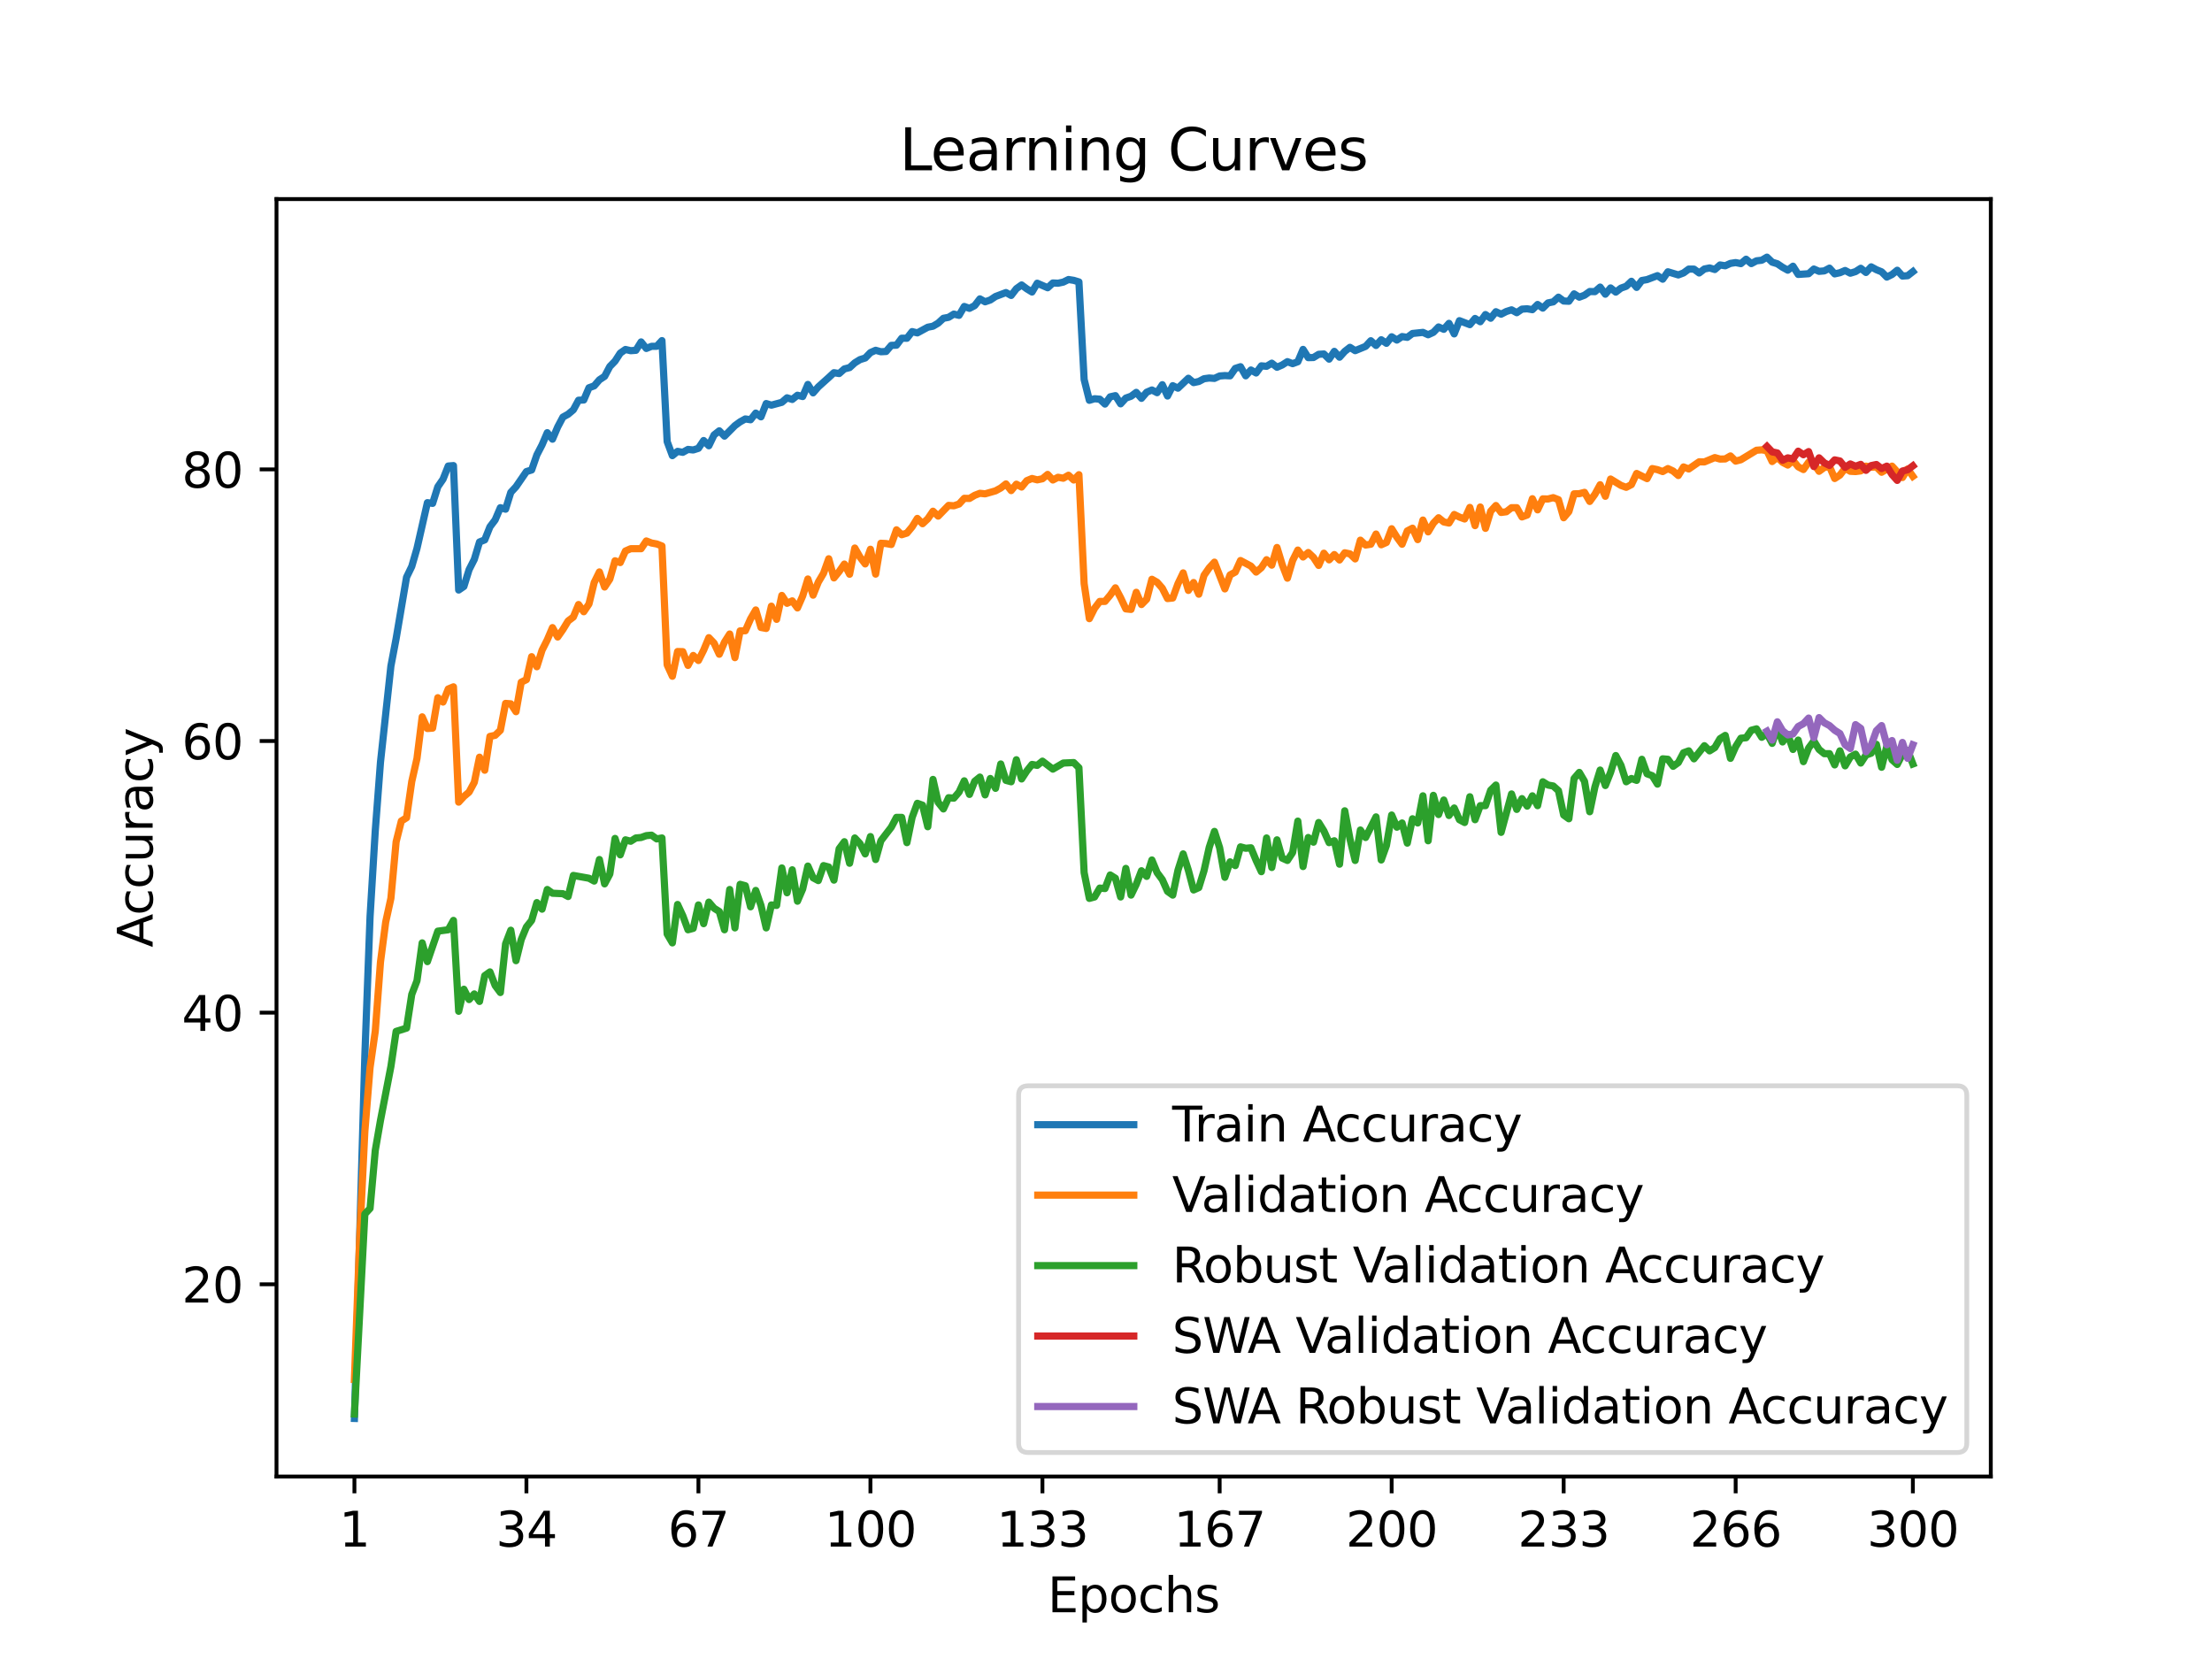 <?xml version="1.0" encoding="utf-8" standalone="no"?>
<!DOCTYPE svg PUBLIC "-//W3C//DTD SVG 1.1//EN"
  "http://www.w3.org/Graphics/SVG/1.1/DTD/svg11.dtd">
<svg xmlns:xlink="http://www.w3.org/1999/xlink" width="460.8pt" height="345.6pt" viewBox="0 0 460.8 345.6" xmlns="http://www.w3.org/2000/svg" version="1.1">
 <defs>
  <style type="text/css">*{stroke-linejoin: round; stroke-linecap: butt}</style>
 </defs>
 <g id="figure_1">
  <g id="patch_1">
   <path d="M 0 345.6 
L 460.8 345.6 
L 460.8 0 
L 0 0 
z
" style="fill: #ffffff"/>
  </g>
  <g id="axes_1">
   <g id="patch_2">
    <path d="M 57.6 307.584 
L 414.72 307.584 
L 414.72 41.472 
L 57.6 41.472 
z
" style="fill: #ffffff"/>
   </g>
   <g id="matplotlib.axis_1">
    <g id="xtick_1">
     <g id="line2d_1">
      <defs>
       <path id="m17e52a4f63" d="M 0 0 
L 0 3.5 
" style="stroke: #000000; stroke-width: 0.8"/>
      </defs>
      <g>
       <use xlink:href="#m17e52a4f63" x="73.833" y="307.584" style="stroke: #000000; stroke-width: 0.8"/>
      </g>
     </g>
     <g id="text_1">
      <!-- 1 -->
      <g transform="translate(70.651 322.182) scale(0.1 -0.1)">
       <defs>
        <path id="DejaVuSans-31" d="M 794 531 
L 1825 531 
L 1825 4091 
L 703 3866 
L 703 4441 
L 1819 4666 
L 2450 4666 
L 2450 531 
L 3481 531 
L 3481 0 
L 794 0 
L 794 531 
z
" transform="scale(0.016)"/>
       </defs>
       <use xlink:href="#DejaVuSans-31"/>
      </g>
     </g>
    </g>
    <g id="xtick_2">
     <g id="line2d_2">
      <g>
       <use xlink:href="#m17e52a4f63" x="109.664" y="307.584" style="stroke: #000000; stroke-width: 0.8"/>
      </g>
     </g>
     <g id="text_2">
      <!-- 34 -->
      <g transform="translate(103.302 322.182) scale(0.1 -0.1)">
       <defs>
        <path id="DejaVuSans-33" d="M 2597 2516 
Q 3050 2419 3304 2112 
Q 3559 1806 3559 1356 
Q 3559 666 3084 287 
Q 2609 -91 1734 -91 
Q 1441 -91 1130 -33 
Q 819 25 488 141 
L 488 750 
Q 750 597 1062 519 
Q 1375 441 1716 441 
Q 2309 441 2620 675 
Q 2931 909 2931 1356 
Q 2931 1769 2642 2001 
Q 2353 2234 1838 2234 
L 1294 2234 
L 1294 2753 
L 1863 2753 
Q 2328 2753 2575 2939 
Q 2822 3125 2822 3475 
Q 2822 3834 2567 4026 
Q 2313 4219 1838 4219 
Q 1578 4219 1281 4162 
Q 984 4106 628 3988 
L 628 4550 
Q 988 4650 1302 4700 
Q 1616 4750 1894 4750 
Q 2613 4750 3031 4423 
Q 3450 4097 3450 3541 
Q 3450 3153 3228 2886 
Q 3006 2619 2597 2516 
z
" transform="scale(0.016)"/>
        <path id="DejaVuSans-34" d="M 2419 4116 
L 825 1625 
L 2419 1625 
L 2419 4116 
z
M 2253 4666 
L 3047 4666 
L 3047 1625 
L 3713 1625 
L 3713 1100 
L 3047 1100 
L 3047 0 
L 2419 0 
L 2419 1100 
L 313 1100 
L 313 1709 
L 2253 4666 
z
" transform="scale(0.016)"/>
       </defs>
       <use xlink:href="#DejaVuSans-33"/>
       <use xlink:href="#DejaVuSans-34" x="63.623"/>
      </g>
     </g>
    </g>
    <g id="xtick_3">
     <g id="line2d_3">
      <g>
       <use xlink:href="#m17e52a4f63" x="145.496" y="307.584" style="stroke: #000000; stroke-width: 0.8"/>
      </g>
     </g>
     <g id="text_3">
      <!-- 67 -->
      <g transform="translate(139.133 322.182) scale(0.1 -0.1)">
       <defs>
        <path id="DejaVuSans-36" d="M 2113 2584 
Q 1688 2584 1439 2293 
Q 1191 2003 1191 1497 
Q 1191 994 1439 701 
Q 1688 409 2113 409 
Q 2538 409 2786 701 
Q 3034 994 3034 1497 
Q 3034 2003 2786 2293 
Q 2538 2584 2113 2584 
z
M 3366 4563 
L 3366 3988 
Q 3128 4100 2886 4159 
Q 2644 4219 2406 4219 
Q 1781 4219 1451 3797 
Q 1122 3375 1075 2522 
Q 1259 2794 1537 2939 
Q 1816 3084 2150 3084 
Q 2853 3084 3261 2657 
Q 3669 2231 3669 1497 
Q 3669 778 3244 343 
Q 2819 -91 2113 -91 
Q 1303 -91 875 529 
Q 447 1150 447 2328 
Q 447 3434 972 4092 
Q 1497 4750 2381 4750 
Q 2619 4750 2861 4703 
Q 3103 4656 3366 4563 
z
" transform="scale(0.016)"/>
        <path id="DejaVuSans-37" d="M 525 4666 
L 3525 4666 
L 3525 4397 
L 1831 0 
L 1172 0 
L 2766 4134 
L 525 4134 
L 525 4666 
z
" transform="scale(0.016)"/>
       </defs>
       <use xlink:href="#DejaVuSans-36"/>
       <use xlink:href="#DejaVuSans-37" x="63.623"/>
      </g>
     </g>
    </g>
    <g id="xtick_4">
     <g id="line2d_4">
      <g>
       <use xlink:href="#m17e52a4f63" x="181.327" y="307.584" style="stroke: #000000; stroke-width: 0.8"/>
      </g>
     </g>
     <g id="text_4">
      <!-- 100 -->
      <g transform="translate(171.783 322.182) scale(0.1 -0.1)">
       <defs>
        <path id="DejaVuSans-30" d="M 2034 4250 
Q 1547 4250 1301 3770 
Q 1056 3291 1056 2328 
Q 1056 1369 1301 889 
Q 1547 409 2034 409 
Q 2525 409 2770 889 
Q 3016 1369 3016 2328 
Q 3016 3291 2770 3770 
Q 2525 4250 2034 4250 
z
M 2034 4750 
Q 2819 4750 3233 4129 
Q 3647 3509 3647 2328 
Q 3647 1150 3233 529 
Q 2819 -91 2034 -91 
Q 1250 -91 836 529 
Q 422 1150 422 2328 
Q 422 3509 836 4129 
Q 1250 4750 2034 4750 
z
" transform="scale(0.016)"/>
       </defs>
       <use xlink:href="#DejaVuSans-31"/>
       <use xlink:href="#DejaVuSans-30" x="63.623"/>
       <use xlink:href="#DejaVuSans-30" x="127.246"/>
      </g>
     </g>
    </g>
    <g id="xtick_5">
     <g id="line2d_5">
      <g>
       <use xlink:href="#m17e52a4f63" x="217.158" y="307.584" style="stroke: #000000; stroke-width: 0.8"/>
      </g>
     </g>
     <g id="text_5">
      <!-- 133 -->
      <g transform="translate(207.615 322.182) scale(0.1 -0.1)">
       <use xlink:href="#DejaVuSans-31"/>
       <use xlink:href="#DejaVuSans-33" x="63.623"/>
       <use xlink:href="#DejaVuSans-33" x="127.246"/>
      </g>
     </g>
    </g>
    <g id="xtick_6">
     <g id="line2d_6">
      <g>
       <use xlink:href="#m17e52a4f63" x="254.076" y="307.584" style="stroke: #000000; stroke-width: 0.8"/>
      </g>
     </g>
     <g id="text_6">
      <!-- 167 -->
      <g transform="translate(244.532 322.182) scale(0.1 -0.1)">
       <use xlink:href="#DejaVuSans-31"/>
       <use xlink:href="#DejaVuSans-36" x="63.623"/>
       <use xlink:href="#DejaVuSans-37" x="127.246"/>
      </g>
     </g>
    </g>
    <g id="xtick_7">
     <g id="line2d_7">
      <g>
       <use xlink:href="#m17e52a4f63" x="289.907" y="307.584" style="stroke: #000000; stroke-width: 0.8"/>
      </g>
     </g>
     <g id="text_7">
      <!-- 200 -->
      <g transform="translate(280.363 322.182) scale(0.1 -0.1)">
       <defs>
        <path id="DejaVuSans-32" d="M 1228 531 
L 3431 531 
L 3431 0 
L 469 0 
L 469 531 
Q 828 903 1448 1529 
Q 2069 2156 2228 2338 
Q 2531 2678 2651 2914 
Q 2772 3150 2772 3378 
Q 2772 3750 2511 3984 
Q 2250 4219 1831 4219 
Q 1534 4219 1204 4116 
Q 875 4013 500 3803 
L 500 4441 
Q 881 4594 1212 4672 
Q 1544 4750 1819 4750 
Q 2544 4750 2975 4387 
Q 3406 4025 3406 3419 
Q 3406 3131 3298 2873 
Q 3191 2616 2906 2266 
Q 2828 2175 2409 1742 
Q 1991 1309 1228 531 
z
" transform="scale(0.016)"/>
       </defs>
       <use xlink:href="#DejaVuSans-32"/>
       <use xlink:href="#DejaVuSans-30" x="63.623"/>
       <use xlink:href="#DejaVuSans-30" x="127.246"/>
      </g>
     </g>
    </g>
    <g id="xtick_8">
     <g id="line2d_8">
      <g>
       <use xlink:href="#m17e52a4f63" x="325.739" y="307.584" style="stroke: #000000; stroke-width: 0.8"/>
      </g>
     </g>
     <g id="text_8">
      <!-- 233 -->
      <g transform="translate(316.195 322.182) scale(0.1 -0.1)">
       <use xlink:href="#DejaVuSans-32"/>
       <use xlink:href="#DejaVuSans-33" x="63.623"/>
       <use xlink:href="#DejaVuSans-33" x="127.246"/>
      </g>
     </g>
    </g>
    <g id="xtick_9">
     <g id="line2d_9">
      <g>
       <use xlink:href="#m17e52a4f63" x="361.57" y="307.584" style="stroke: #000000; stroke-width: 0.8"/>
      </g>
     </g>
     <g id="text_9">
      <!-- 266 -->
      <g transform="translate(352.026 322.182) scale(0.1 -0.1)">
       <use xlink:href="#DejaVuSans-32"/>
       <use xlink:href="#DejaVuSans-36" x="63.623"/>
       <use xlink:href="#DejaVuSans-36" x="127.246"/>
      </g>
     </g>
    </g>
    <g id="xtick_10">
     <g id="line2d_10">
      <g>
       <use xlink:href="#m17e52a4f63" x="398.487" y="307.584" style="stroke: #000000; stroke-width: 0.8"/>
      </g>
     </g>
     <g id="text_10">
      <!-- 300 -->
      <g transform="translate(388.944 322.182) scale(0.1 -0.1)">
       <use xlink:href="#DejaVuSans-33"/>
       <use xlink:href="#DejaVuSans-30" x="63.623"/>
       <use xlink:href="#DejaVuSans-30" x="127.246"/>
      </g>
     </g>
    </g>
    <g id="text_11">
     <!-- Epochs -->
     <g transform="translate(218.244 335.861) scale(0.1 -0.1)">
      <defs>
       <path id="DejaVuSans-45" d="M 628 4666 
L 3578 4666 
L 3578 4134 
L 1259 4134 
L 1259 2753 
L 3481 2753 
L 3481 2222 
L 1259 2222 
L 1259 531 
L 3634 531 
L 3634 0 
L 628 0 
L 628 4666 
z
" transform="scale(0.016)"/>
       <path id="DejaVuSans-70" d="M 1159 525 
L 1159 -1331 
L 581 -1331 
L 581 3500 
L 1159 3500 
L 1159 2969 
Q 1341 3281 1617 3432 
Q 1894 3584 2278 3584 
Q 2916 3584 3314 3078 
Q 3713 2572 3713 1747 
Q 3713 922 3314 415 
Q 2916 -91 2278 -91 
Q 1894 -91 1617 61 
Q 1341 213 1159 525 
z
M 3116 1747 
Q 3116 2381 2855 2742 
Q 2594 3103 2138 3103 
Q 1681 3103 1420 2742 
Q 1159 2381 1159 1747 
Q 1159 1113 1420 752 
Q 1681 391 2138 391 
Q 2594 391 2855 752 
Q 3116 1113 3116 1747 
z
" transform="scale(0.016)"/>
       <path id="DejaVuSans-6f" d="M 1959 3097 
Q 1497 3097 1228 2736 
Q 959 2375 959 1747 
Q 959 1119 1226 758 
Q 1494 397 1959 397 
Q 2419 397 2687 759 
Q 2956 1122 2956 1747 
Q 2956 2369 2687 2733 
Q 2419 3097 1959 3097 
z
M 1959 3584 
Q 2709 3584 3137 3096 
Q 3566 2609 3566 1747 
Q 3566 888 3137 398 
Q 2709 -91 1959 -91 
Q 1206 -91 779 398 
Q 353 888 353 1747 
Q 353 2609 779 3096 
Q 1206 3584 1959 3584 
z
" transform="scale(0.016)"/>
       <path id="DejaVuSans-63" d="M 3122 3366 
L 3122 2828 
Q 2878 2963 2633 3030 
Q 2388 3097 2138 3097 
Q 1578 3097 1268 2742 
Q 959 2388 959 1747 
Q 959 1106 1268 751 
Q 1578 397 2138 397 
Q 2388 397 2633 464 
Q 2878 531 3122 666 
L 3122 134 
Q 2881 22 2623 -34 
Q 2366 -91 2075 -91 
Q 1284 -91 818 406 
Q 353 903 353 1747 
Q 353 2603 823 3093 
Q 1294 3584 2113 3584 
Q 2378 3584 2631 3529 
Q 2884 3475 3122 3366 
z
" transform="scale(0.016)"/>
       <path id="DejaVuSans-68" d="M 3513 2113 
L 3513 0 
L 2938 0 
L 2938 2094 
Q 2938 2591 2744 2837 
Q 2550 3084 2163 3084 
Q 1697 3084 1428 2787 
Q 1159 2491 1159 1978 
L 1159 0 
L 581 0 
L 581 4863 
L 1159 4863 
L 1159 2956 
Q 1366 3272 1645 3428 
Q 1925 3584 2291 3584 
Q 2894 3584 3203 3211 
Q 3513 2838 3513 2113 
z
" transform="scale(0.016)"/>
       <path id="DejaVuSans-73" d="M 2834 3397 
L 2834 2853 
Q 2591 2978 2328 3040 
Q 2066 3103 1784 3103 
Q 1356 3103 1142 2972 
Q 928 2841 928 2578 
Q 928 2378 1081 2264 
Q 1234 2150 1697 2047 
L 1894 2003 
Q 2506 1872 2764 1633 
Q 3022 1394 3022 966 
Q 3022 478 2636 193 
Q 2250 -91 1575 -91 
Q 1294 -91 989 -36 
Q 684 19 347 128 
L 347 722 
Q 666 556 975 473 
Q 1284 391 1588 391 
Q 1994 391 2212 530 
Q 2431 669 2431 922 
Q 2431 1156 2273 1281 
Q 2116 1406 1581 1522 
L 1381 1569 
Q 847 1681 609 1914 
Q 372 2147 372 2553 
Q 372 3047 722 3315 
Q 1072 3584 1716 3584 
Q 2034 3584 2315 3537 
Q 2597 3491 2834 3397 
z
" transform="scale(0.016)"/>
      </defs>
      <use xlink:href="#DejaVuSans-45"/>
      <use xlink:href="#DejaVuSans-70" x="63.184"/>
      <use xlink:href="#DejaVuSans-6f" x="126.66"/>
      <use xlink:href="#DejaVuSans-63" x="187.842"/>
      <use xlink:href="#DejaVuSans-68" x="242.822"/>
      <use xlink:href="#DejaVuSans-73" x="306.201"/>
     </g>
    </g>
   </g>
   <g id="matplotlib.axis_2">
    <g id="ytick_1">
     <g id="line2d_11">
      <defs>
       <path id="m6bf67389db" d="M 0 0 
L -3.5 0 
" style="stroke: #000000; stroke-width: 0.8"/>
      </defs>
      <g>
       <use xlink:href="#m6bf67389db" x="57.6" y="267.542" style="stroke: #000000; stroke-width: 0.8"/>
      </g>
     </g>
     <g id="text_12">
      <!-- 20 -->
      <g transform="translate(37.875 271.341) scale(0.1 -0.1)">
       <use xlink:href="#DejaVuSans-32"/>
       <use xlink:href="#DejaVuSans-30" x="63.623"/>
      </g>
     </g>
    </g>
    <g id="ytick_2">
     <g id="line2d_12">
      <g>
       <use xlink:href="#m6bf67389db" x="57.6" y="210.955" style="stroke: #000000; stroke-width: 0.8"/>
      </g>
     </g>
     <g id="text_13">
      <!-- 40 -->
      <g transform="translate(37.875 214.755) scale(0.1 -0.1)">
       <use xlink:href="#DejaVuSans-34"/>
       <use xlink:href="#DejaVuSans-30" x="63.623"/>
      </g>
     </g>
    </g>
    <g id="ytick_3">
     <g id="line2d_13">
      <g>
       <use xlink:href="#m6bf67389db" x="57.6" y="154.369" style="stroke: #000000; stroke-width: 0.8"/>
      </g>
     </g>
     <g id="text_14">
      <!-- 60 -->
      <g transform="translate(37.875 158.168) scale(0.1 -0.1)">
       <use xlink:href="#DejaVuSans-36"/>
       <use xlink:href="#DejaVuSans-30" x="63.623"/>
      </g>
     </g>
    </g>
    <g id="ytick_4">
     <g id="line2d_14">
      <g>
       <use xlink:href="#m6bf67389db" x="57.6" y="97.783" style="stroke: #000000; stroke-width: 0.8"/>
      </g>
     </g>
     <g id="text_15">
      <!-- 80 -->
      <g transform="translate(37.875 101.582) scale(0.1 -0.1)">
       <defs>
        <path id="DejaVuSans-38" d="M 2034 2216 
Q 1584 2216 1326 1975 
Q 1069 1734 1069 1313 
Q 1069 891 1326 650 
Q 1584 409 2034 409 
Q 2484 409 2743 651 
Q 3003 894 3003 1313 
Q 3003 1734 2745 1975 
Q 2488 2216 2034 2216 
z
M 1403 2484 
Q 997 2584 770 2862 
Q 544 3141 544 3541 
Q 544 4100 942 4425 
Q 1341 4750 2034 4750 
Q 2731 4750 3128 4425 
Q 3525 4100 3525 3541 
Q 3525 3141 3298 2862 
Q 3072 2584 2669 2484 
Q 3125 2378 3379 2068 
Q 3634 1759 3634 1313 
Q 3634 634 3220 271 
Q 2806 -91 2034 -91 
Q 1263 -91 848 271 
Q 434 634 434 1313 
Q 434 1759 690 2068 
Q 947 2378 1403 2484 
z
M 1172 3481 
Q 1172 3119 1398 2916 
Q 1625 2713 2034 2713 
Q 2441 2713 2670 2916 
Q 2900 3119 2900 3481 
Q 2900 3844 2670 4047 
Q 2441 4250 2034 4250 
Q 1625 4250 1398 4047 
Q 1172 3844 1172 3481 
z
" transform="scale(0.016)"/>
       </defs>
       <use xlink:href="#DejaVuSans-38"/>
       <use xlink:href="#DejaVuSans-30" x="63.623"/>
      </g>
     </g>
    </g>
    <g id="text_16">
     <!-- Accuracy -->
     <g transform="translate(31.795 197.356) rotate(-90) scale(0.1 -0.1)">
      <defs>
       <path id="DejaVuSans-41" d="M 2188 4044 
L 1331 1722 
L 3047 1722 
L 2188 4044 
z
M 1831 4666 
L 2547 4666 
L 4325 0 
L 3669 0 
L 3244 1197 
L 1141 1197 
L 716 0 
L 50 0 
L 1831 4666 
z
" transform="scale(0.016)"/>
       <path id="DejaVuSans-75" d="M 544 1381 
L 544 3500 
L 1119 3500 
L 1119 1403 
Q 1119 906 1312 657 
Q 1506 409 1894 409 
Q 2359 409 2629 706 
Q 2900 1003 2900 1516 
L 2900 3500 
L 3475 3500 
L 3475 0 
L 2900 0 
L 2900 538 
Q 2691 219 2414 64 
Q 2138 -91 1772 -91 
Q 1169 -91 856 284 
Q 544 659 544 1381 
z
M 1991 3584 
L 1991 3584 
z
" transform="scale(0.016)"/>
       <path id="DejaVuSans-72" d="M 2631 2963 
Q 2534 3019 2420 3045 
Q 2306 3072 2169 3072 
Q 1681 3072 1420 2755 
Q 1159 2438 1159 1844 
L 1159 0 
L 581 0 
L 581 3500 
L 1159 3500 
L 1159 2956 
Q 1341 3275 1631 3429 
Q 1922 3584 2338 3584 
Q 2397 3584 2469 3576 
Q 2541 3569 2628 3553 
L 2631 2963 
z
" transform="scale(0.016)"/>
       <path id="DejaVuSans-61" d="M 2194 1759 
Q 1497 1759 1228 1600 
Q 959 1441 959 1056 
Q 959 750 1161 570 
Q 1363 391 1709 391 
Q 2188 391 2477 730 
Q 2766 1069 2766 1631 
L 2766 1759 
L 2194 1759 
z
M 3341 1997 
L 3341 0 
L 2766 0 
L 2766 531 
Q 2569 213 2275 61 
Q 1981 -91 1556 -91 
Q 1019 -91 701 211 
Q 384 513 384 1019 
Q 384 1609 779 1909 
Q 1175 2209 1959 2209 
L 2766 2209 
L 2766 2266 
Q 2766 2663 2505 2880 
Q 2244 3097 1772 3097 
Q 1472 3097 1187 3025 
Q 903 2953 641 2809 
L 641 3341 
Q 956 3463 1253 3523 
Q 1550 3584 1831 3584 
Q 2591 3584 2966 3190 
Q 3341 2797 3341 1997 
z
" transform="scale(0.016)"/>
       <path id="DejaVuSans-79" d="M 2059 -325 
Q 1816 -950 1584 -1140 
Q 1353 -1331 966 -1331 
L 506 -1331 
L 506 -850 
L 844 -850 
Q 1081 -850 1212 -737 
Q 1344 -625 1503 -206 
L 1606 56 
L 191 3500 
L 800 3500 
L 1894 763 
L 2988 3500 
L 3597 3500 
L 2059 -325 
z
" transform="scale(0.016)"/>
      </defs>
      <use xlink:href="#DejaVuSans-41"/>
      <use xlink:href="#DejaVuSans-63" x="66.658"/>
      <use xlink:href="#DejaVuSans-63" x="121.639"/>
      <use xlink:href="#DejaVuSans-75" x="176.619"/>
      <use xlink:href="#DejaVuSans-72" x="239.998"/>
      <use xlink:href="#DejaVuSans-61" x="281.111"/>
      <use xlink:href="#DejaVuSans-63" x="342.391"/>
      <use xlink:href="#DejaVuSans-79" x="397.371"/>
     </g>
    </g>
   </g>
   <g id="line2d_15">
    <path d="M 73.833 295.488 
L 76.004 219.924 
L 77.09 190.959 
L 78.176 173.036 
L 79.262 158.769 
L 81.433 138.751 
L 82.519 133.036 
L 84.691 120.241 
L 85.777 118.005 
L 86.862 114.25 
L 89.034 104.715 
L 90.12 104.863 
L 91.206 101.405 
L 92.291 99.827 
L 93.377 97.083 
L 94.463 96.991 
L 95.549 122.914 
L 96.635 122.172 
L 97.72 118.67 
L 98.806 116.527 
L 99.892 112.906 
L 100.978 112.467 
L 102.064 109.744 
L 103.149 108.308 
L 104.235 105.762 
L 105.321 106.073 
L 106.407 102.572 
L 107.493 101.397 
L 109.664 98.236 
L 110.75 97.903 
L 111.836 94.77 
L 112.922 92.669 
L 114.007 90.137 
L 115.093 91.488 
L 116.179 88.941 
L 117.265 86.89 
L 118.351 86.289 
L 119.436 85.376 
L 120.522 83.375 
L 121.608 83.325 
L 122.694 80.779 
L 123.78 80.383 
L 124.865 79.124 
L 125.951 78.402 
L 127.037 76.351 
L 128.123 75.233 
L 129.209 73.557 
L 130.294 72.8 
L 131.38 73.055 
L 132.466 72.977 
L 133.552 71.23 
L 134.638 72.588 
L 135.723 72.149 
L 136.809 72.135 
L 137.895 70.954 
L 138.981 91.99 
L 140.067 94.918 
L 141.152 94.027 
L 142.238 94.225 
L 143.324 93.624 
L 144.41 93.737 
L 145.496 93.391 
L 146.581 91.771 
L 147.667 92.86 
L 148.753 90.604 
L 149.839 89.748 
L 150.925 90.851 
L 153.096 88.666 
L 154.182 87.873 
L 155.268 87.272 
L 156.354 87.442 
L 157.439 86.056 
L 158.525 86.834 
L 159.611 84.068 
L 160.697 84.4 
L 162.868 83.813 
L 163.954 82.873 
L 165.04 83.212 
L 166.126 82.335 
L 167.212 82.604 
L 168.297 80.086 
L 169.383 81.84 
L 170.469 80.595 
L 172.641 78.643 
L 173.726 77.638 
L 174.812 77.815 
L 175.898 76.853 
L 176.984 76.577 
L 178.07 75.587 
L 179.155 74.915 
L 180.241 74.576 
L 181.327 73.451 
L 182.413 72.97 
L 183.499 73.274 
L 184.584 73.218 
L 185.67 71.944 
L 186.756 71.909 
L 187.842 70.459 
L 188.928 70.466 
L 190.013 69.08 
L 191.099 69.348 
L 193.271 68.167 
L 194.357 67.955 
L 195.442 67.311 
L 196.528 66.307 
L 197.614 66.102 
L 198.7 65.43 
L 199.786 65.692 
L 200.871 63.845 
L 201.957 64.234 
L 203.043 63.669 
L 204.129 62.261 
L 205.215 62.869 
L 206.3 62.494 
L 207.386 61.766 
L 209.558 60.945 
L 210.644 61.547 
L 211.729 60.139 
L 212.815 59.361 
L 213.901 60.167 
L 214.987 60.832 
L 216.073 59 
L 218.244 59.941 
L 219.33 58.951 
L 220.416 59 
L 221.502 58.767 
L 222.587 58.229 
L 223.673 58.399 
L 224.759 58.731 
L 225.845 79.06 
L 226.931 83.389 
L 228.016 83.064 
L 229.102 83.155 
L 230.188 84.174 
L 231.274 82.667 
L 232.36 82.42 
L 233.445 84.125 
L 234.531 82.929 
L 235.617 82.547 
L 236.703 81.741 
L 237.789 82.979 
L 238.875 81.705 
L 239.96 81.239 
L 241.046 81.804 
L 242.132 80.142 
L 243.218 82.498 
L 244.304 80.347 
L 245.389 80.864 
L 247.561 78.798 
L 248.647 79.704 
L 249.733 79.47 
L 250.818 78.897 
L 251.904 78.749 
L 252.99 78.827 
L 254.076 78.324 
L 255.162 78.24 
L 256.247 78.296 
L 257.333 76.747 
L 258.419 76.393 
L 259.505 78.289 
L 260.591 77.08 
L 261.676 77.695 
L 262.762 76.21 
L 263.848 76.309 
L 264.934 75.658 
L 266.02 76.507 
L 267.105 76.033 
L 268.191 75.34 
L 269.277 75.757 
L 270.363 75.354 
L 271.449 72.786 
L 272.534 74.505 
L 273.62 74.477 
L 274.706 73.812 
L 275.792 73.741 
L 276.878 74.816 
L 277.963 73.196 
L 279.049 74.413 
L 280.135 73.203 
L 281.221 72.355 
L 282.307 73.048 
L 284.478 72.157 
L 285.564 70.982 
L 286.65 71.966 
L 287.736 70.777 
L 288.821 71.52 
L 289.907 70.155 
L 290.993 70.841 
L 292.079 70.112 
L 293.165 70.275 
L 294.25 69.469 
L 296.422 69.242 
L 297.508 69.737 
L 298.594 69.235 
L 299.679 68.111 
L 300.765 68.599 
L 301.851 67.361 
L 302.937 69.554 
L 304.023 66.802 
L 306.194 67.63 
L 307.28 66.342 
L 308.366 67.021 
L 309.452 65.529 
L 310.537 66.293 
L 311.623 64.935 
L 312.709 65.451 
L 313.795 64.892 
L 314.881 64.546 
L 315.966 65.14 
L 317.052 64.397 
L 318.138 64.326 
L 319.224 64.51 
L 320.31 63.428 
L 321.395 64.185 
L 322.481 63.103 
L 323.567 62.883 
L 324.653 61.907 
L 325.739 62.707 
L 326.824 62.756 
L 327.91 61.221 
L 328.996 61.907 
L 330.082 61.497 
L 331.168 60.726 
L 332.253 60.754 
L 333.339 59.807 
L 334.425 61.285 
L 335.511 59.983 
L 336.597 60.853 
L 337.682 60.019 
L 338.768 59.637 
L 339.854 58.597 
L 340.94 59.87 
L 342.026 58.434 
L 343.111 58.243 
L 345.283 57.423 
L 346.369 58.159 
L 347.455 56.617 
L 349.626 57.274 
L 350.712 56.857 
L 351.798 56.058 
L 352.884 56.065 
L 353.969 56.864 
L 355.055 56.037 
L 356.141 55.817 
L 357.227 56.143 
L 358.313 55.195 
L 359.398 55.365 
L 360.484 54.869 
L 361.57 54.7 
L 362.656 54.919 
L 363.742 53.999 
L 364.827 54.912 
L 365.913 54.332 
L 366.999 54.212 
L 368.085 53.568 
L 369.171 54.615 
L 370.256 54.947 
L 371.342 55.683 
L 372.428 56.284 
L 373.514 55.457 
L 374.6 57.168 
L 376.771 57.02 
L 377.857 56.044 
L 378.943 56.525 
L 380.029 56.433 
L 381.114 55.86 
L 382.2 57.055 
L 383.286 56.815 
L 384.372 56.348 
L 385.458 56.914 
L 386.543 56.581 
L 387.629 55.888 
L 388.715 56.758 
L 389.801 55.591 
L 390.887 56.185 
L 391.972 56.624 
L 393.058 57.72 
L 394.144 57.182 
L 395.23 56.298 
L 396.316 57.508 
L 397.401 57.43 
L 398.487 56.588 
L 398.487 56.588 
" clip-path="url(#p150051e7f6)" style="fill: none; stroke: #1f77b4; stroke-width: 1.5; stroke-linecap: square"/>
   </g>
   <g id="line2d_16">
    <path d="M 73.833 287.375 
L 74.919 258.035 
L 76.004 235.712 
L 77.09 222.386 
L 78.176 214.803 
L 79.262 200.402 
L 80.348 192.084 
L 81.433 187.133 
L 82.519 175.363 
L 83.605 171.034 
L 84.691 170.355 
L 85.777 162.801 
L 86.862 158.019 
L 87.948 149.333 
L 89.034 151.766 
L 90.12 151.681 
L 91.206 145.344 
L 92.291 146.249 
L 93.377 143.533 
L 94.463 143.08 
L 95.549 167.101 
L 96.635 165.913 
L 97.72 165.007 
L 98.806 162.97 
L 99.892 157.736 
L 100.978 160.452 
L 102.064 153.407 
L 103.149 153.181 
L 104.235 152.134 
L 105.321 146.532 
L 106.407 146.617 
L 107.493 148.258 
L 108.578 142.118 
L 109.664 141.581 
L 110.75 136.799 
L 111.836 138.893 
L 112.922 135.441 
L 114.007 133.291 
L 115.093 130.744 
L 116.179 132.697 
L 117.265 131.141 
L 118.351 129.358 
L 119.436 128.538 
L 120.522 125.935 
L 121.608 127.434 
L 122.694 125.821 
L 123.78 121.351 
L 124.865 119.144 
L 125.951 122.285 
L 127.037 120.644 
L 128.123 116.824 
L 129.209 117.192 
L 130.294 114.787 
L 131.38 114.306 
L 133.552 114.306 
L 134.638 112.693 
L 135.723 113.118 
L 136.809 113.316 
L 137.895 113.74 
L 138.981 138.497 
L 140.067 140.873 
L 141.152 135.724 
L 142.238 135.752 
L 143.324 138.61 
L 144.41 136.545 
L 145.496 137.591 
L 146.581 135.441 
L 147.667 132.838 
L 148.753 133.97 
L 149.839 136.29 
L 150.925 133.772 
L 152.01 132.074 
L 153.096 136.997 
L 154.182 131.423 
L 155.268 131.395 
L 156.354 128.934 
L 157.439 127.066 
L 158.525 130.716 
L 159.611 130.914 
L 160.697 126.274 
L 161.783 129.019 
L 162.868 124.039 
L 163.954 125.68 
L 165.04 125.171 
L 166.126 126.642 
L 167.212 124.152 
L 168.297 120.616 
L 169.383 123.982 
L 170.469 121.266 
L 171.555 119.427 
L 172.641 116.4 
L 173.726 120.389 
L 174.812 119.059 
L 175.898 117.503 
L 176.984 119.625 
L 178.07 114.165 
L 179.155 116.06 
L 180.241 117.475 
L 181.327 114.419 
L 182.413 119.597 
L 183.499 113.174 
L 184.584 113.231 
L 185.67 113.429 
L 186.756 110.373 
L 187.842 111.392 
L 188.928 111.052 
L 190.013 109.751 
L 191.099 107.997 
L 192.185 109.1 
L 193.271 108.082 
L 194.357 106.497 
L 195.442 107.516 
L 197.614 105.281 
L 198.7 105.366 
L 199.786 104.998 
L 200.871 103.809 
L 201.957 103.838 
L 203.043 103.187 
L 204.129 102.763 
L 205.215 102.876 
L 207.386 102.253 
L 208.472 101.659 
L 209.558 100.81 
L 210.644 102.197 
L 211.729 100.867 
L 212.815 101.461 
L 213.901 100.131 
L 214.987 99.679 
L 216.073 99.962 
L 217.158 99.735 
L 218.244 98.83 
L 219.33 99.99 
L 220.416 99.424 
L 221.502 99.622 
L 222.587 99 
L 223.673 99.99 
L 224.759 98.886 
L 225.845 121.577 
L 226.931 128.877 
L 228.016 126.727 
L 229.102 125.284 
L 230.188 125.284 
L 231.274 123.982 
L 232.36 122.455 
L 233.445 124.52 
L 234.531 126.84 
L 235.617 126.953 
L 236.703 123.388 
L 237.789 125.935 
L 238.875 124.831 
L 239.96 120.672 
L 241.046 121.295 
L 242.132 122.539 
L 243.218 124.69 
L 244.304 124.577 
L 245.389 121.606 
L 246.475 119.342 
L 247.561 122.992 
L 248.647 121.351 
L 249.733 123.784 
L 250.818 119.852 
L 251.904 118.295 
L 252.99 117.107 
L 255.162 122.681 
L 256.247 119.767 
L 257.333 119.173 
L 258.419 116.768 
L 260.591 117.928 
L 261.676 119.173 
L 262.762 118.267 
L 263.848 116.598 
L 264.934 117.73 
L 266.02 114.052 
L 267.105 117.616 
L 268.191 120.446 
L 269.277 116.768 
L 270.363 114.589 
L 271.449 116.032 
L 272.534 115.098 
L 273.62 116.117 
L 274.706 117.786 
L 275.792 115.24 
L 276.878 116.626 
L 277.963 115.523 
L 279.049 116.654 
L 280.135 115.155 
L 281.221 115.381 
L 282.307 116.428 
L 283.392 112.524 
L 284.478 113.542 
L 285.564 113.373 
L 286.65 111.251 
L 287.736 113.486 
L 288.821 113.005 
L 289.907 110.147 
L 290.993 111.901 
L 292.079 113.373 
L 293.165 110.6 
L 294.25 110.034 
L 295.336 112.411 
L 296.422 108.336 
L 297.508 110.798 
L 298.594 108.987 
L 299.679 107.855 
L 300.765 108.732 
L 301.851 108.959 
L 302.937 107.176 
L 304.023 107.714 
L 305.108 108.11 
L 306.194 105.705 
L 307.28 109.496 
L 308.366 105.62 
L 309.452 110.062 
L 310.537 106.497 
L 311.623 105.309 
L 312.709 106.752 
L 313.795 106.61 
L 314.881 105.762 
L 315.966 105.762 
L 317.052 107.686 
L 318.138 107.289 
L 319.224 103.894 
L 320.31 106.214 
L 321.395 103.923 
L 322.481 103.951 
L 323.567 103.668 
L 324.653 104.092 
L 325.739 107.855 
L 326.824 106.582 
L 327.91 102.876 
L 328.996 102.847 
L 330.082 102.565 
L 331.168 104.46 
L 332.253 102.961 
L 333.339 100.98 
L 334.425 103.385 
L 335.511 99.792 
L 337.682 101.122 
L 338.768 101.518 
L 339.854 100.952 
L 340.94 98.632 
L 343.111 99.707 
L 344.197 97.613 
L 345.283 97.84 
L 346.369 98.236 
L 347.455 97.613 
L 348.54 98.123 
L 349.626 99.056 
L 350.712 97.274 
L 351.798 97.698 
L 353.969 96.199 
L 355.055 96.227 
L 357.227 95.322 
L 358.313 95.633 
L 359.398 95.604 
L 360.484 94.982 
L 361.57 96.057 
L 362.656 95.774 
L 365.913 93.794 
L 366.999 93.709 
L 368.085 93.879 
L 369.171 96.142 
L 370.256 95.265 
L 371.342 96.312 
L 372.428 96.878 
L 373.514 95.916 
L 374.6 97.245 
L 375.685 97.811 
L 376.771 96.283 
L 377.857 96.595 
L 378.943 98.179 
L 380.029 97.387 
L 381.114 97.161 
L 382.2 99.679 
L 383.286 98.971 
L 384.372 97.557 
L 385.458 98.179 
L 386.543 98.236 
L 387.629 98.094 
L 388.715 97.104 
L 389.801 97.33 
L 390.887 97.274 
L 391.972 98.377 
L 394.144 97.104 
L 396.316 99.481 
L 397.401 97.698 
L 398.487 99.226 
L 398.487 99.226 
" clip-path="url(#p150051e7f6)" style="fill: none; stroke: #ff7f0e; stroke-width: 1.5; stroke-linecap: square"/>
   </g>
   <g id="line2d_17">
    <path d="M 73.833 294.566 
L 76.004 252.907 
L 77.09 251.736 
L 78.176 239.639 
L 79.262 233.395 
L 81.433 222.175 
L 82.519 214.858 
L 84.691 214.175 
L 85.777 207.15 
L 86.862 204.321 
L 87.948 196.419 
L 89.034 200.321 
L 91.206 193.979 
L 93.377 193.687 
L 94.463 191.736 
L 95.549 210.663 
L 96.635 206.077 
L 97.72 208.224 
L 98.806 207.053 
L 99.892 208.614 
L 100.978 203.248 
L 102.064 202.467 
L 103.149 205.297 
L 104.235 206.76 
L 105.321 196.614 
L 106.407 193.784 
L 107.493 200.126 
L 108.578 195.736 
L 109.664 193.101 
L 110.75 191.736 
L 111.836 188.028 
L 112.922 189.394 
L 114.007 185.296 
L 115.093 186.077 
L 117.265 186.175 
L 118.351 186.76 
L 119.436 182.37 
L 122.694 182.955 
L 123.78 183.54 
L 124.865 179.052 
L 125.951 184.126 
L 127.037 182.077 
L 128.123 174.662 
L 129.209 178.077 
L 130.294 174.955 
L 131.38 175.248 
L 132.466 174.565 
L 133.552 174.467 
L 134.638 174.077 
L 135.723 173.979 
L 136.809 174.76 
L 137.895 174.565 
L 138.981 194.565 
L 140.067 196.419 
L 141.152 188.418 
L 142.238 190.76 
L 143.324 193.687 
L 144.41 193.394 
L 145.496 188.516 
L 146.581 192.418 
L 147.667 187.931 
L 148.753 189.199 
L 149.839 189.882 
L 150.925 193.687 
L 152.01 185.296 
L 153.096 193.297 
L 154.182 184.223 
L 155.268 184.516 
L 156.354 188.906 
L 157.439 185.492 
L 158.525 188.614 
L 159.611 193.297 
L 160.697 188.516 
L 161.783 188.614 
L 162.868 180.809 
L 163.954 185.979 
L 165.04 181.199 
L 166.126 187.736 
L 167.212 185.199 
L 168.297 180.418 
L 169.383 182.857 
L 170.469 183.443 
L 171.555 180.321 
L 172.641 180.613 
L 173.726 183.345 
L 174.812 176.809 
L 175.898 175.345 
L 176.984 179.833 
L 178.07 174.565 
L 179.155 175.735 
L 180.241 177.882 
L 181.327 174.272 
L 182.413 179.052 
L 183.499 175.15 
L 185.67 172.321 
L 186.756 170.272 
L 187.842 170.272 
L 188.928 175.54 
L 190.013 170.272 
L 191.099 167.345 
L 192.185 167.735 
L 193.271 172.223 
L 194.357 162.369 
L 195.442 167.15 
L 196.528 168.516 
L 197.614 166.174 
L 198.7 166.272 
L 199.786 165.003 
L 200.871 162.662 
L 201.957 165.491 
L 203.043 162.76 
L 204.129 161.881 
L 205.215 165.589 
L 206.3 162.174 
L 207.386 164.223 
L 208.472 159.15 
L 209.558 162.564 
L 210.644 162.857 
L 211.729 158.272 
L 212.815 162.272 
L 213.901 160.613 
L 214.987 159.247 
L 216.073 159.442 
L 217.158 158.564 
L 219.33 160.223 
L 221.502 158.955 
L 223.673 158.857 
L 224.759 159.93 
L 225.845 181.784 
L 226.931 187.15 
L 228.016 186.857 
L 229.102 185.004 
L 230.188 185.101 
L 231.274 182.272 
L 232.36 182.955 
L 233.445 186.857 
L 234.531 180.906 
L 235.617 186.467 
L 236.703 184.223 
L 237.789 181.394 
L 238.875 182.565 
L 239.96 179.15 
L 241.046 181.784 
L 242.132 183.248 
L 243.218 185.687 
L 244.304 186.467 
L 245.389 181.296 
L 246.475 177.882 
L 247.561 181.296 
L 248.647 185.394 
L 249.733 184.906 
L 250.818 181.394 
L 251.904 176.516 
L 252.99 173.199 
L 254.076 176.613 
L 255.162 182.76 
L 256.247 179.54 
L 257.333 180.321 
L 258.419 176.418 
L 259.505 176.711 
L 260.591 176.613 
L 261.676 179.248 
L 262.762 181.589 
L 263.848 174.565 
L 264.934 180.711 
L 266.02 174.955 
L 267.105 178.76 
L 268.191 179.248 
L 269.277 177.589 
L 270.363 171.052 
L 271.449 180.516 
L 272.534 174.467 
L 273.62 175.443 
L 274.706 171.345 
L 275.792 173.101 
L 276.878 175.54 
L 277.963 175.15 
L 279.049 180.028 
L 280.135 168.906 
L 281.221 174.76 
L 282.307 179.248 
L 283.392 172.906 
L 284.478 174.467 
L 286.65 170.174 
L 287.736 179.15 
L 288.821 176.126 
L 289.907 169.784 
L 290.993 172.321 
L 292.079 171.443 
L 293.165 175.638 
L 294.25 170.565 
L 295.336 171.443 
L 296.422 165.784 
L 297.508 175.15 
L 298.594 165.686 
L 299.679 169.686 
L 300.765 166.662 
L 301.851 169.882 
L 302.937 168.321 
L 304.023 170.76 
L 305.108 171.345 
L 306.194 165.979 
L 307.28 170.76 
L 308.366 167.833 
L 309.452 167.833 
L 310.537 164.613 
L 311.623 163.54 
L 312.709 173.394 
L 314.881 165.394 
L 315.966 168.613 
L 317.052 166.369 
L 318.138 167.93 
L 319.224 165.784 
L 320.31 167.833 
L 321.395 162.857 
L 322.481 163.54 
L 323.567 163.735 
L 324.653 164.711 
L 325.739 169.784 
L 326.824 170.565 
L 327.91 162.174 
L 328.996 160.906 
L 330.082 162.76 
L 331.168 169.101 
L 332.253 163.93 
L 333.339 160.418 
L 334.425 163.638 
L 335.511 160.906 
L 336.597 157.394 
L 337.682 159.442 
L 338.768 162.857 
L 339.854 162.174 
L 340.94 162.564 
L 342.026 158.174 
L 343.111 161.199 
L 344.197 161.589 
L 345.283 163.345 
L 346.369 158.077 
L 347.455 158.174 
L 348.54 159.638 
L 349.626 158.857 
L 350.712 156.808 
L 351.798 156.418 
L 352.884 158.077 
L 355.055 155.345 
L 356.141 156.418 
L 357.227 155.735 
L 358.313 153.881 
L 359.398 153.198 
L 360.484 157.979 
L 361.57 155.54 
L 362.656 153.784 
L 363.742 153.686 
L 364.827 152.125 
L 365.913 151.833 
L 366.999 153.589 
L 368.085 152.808 
L 369.171 154.857 
L 370.256 151.54 
L 371.342 154.564 
L 372.428 153.003 
L 373.514 156.125 
L 374.6 154.174 
L 375.685 158.662 
L 376.771 155.833 
L 377.857 154.369 
L 378.943 156.125 
L 380.029 157.003 
L 381.114 157.003 
L 382.2 159.345 
L 383.286 156.418 
L 384.372 159.54 
L 385.458 157.686 
L 386.543 157.101 
L 387.629 158.955 
L 388.715 157.296 
L 389.801 156.906 
L 390.887 155.052 
L 391.972 159.833 
L 393.058 155.442 
L 394.144 158.272 
L 395.23 159.247 
L 396.316 157.101 
L 397.401 156.32 
L 398.487 159.15 
L 398.487 159.15 
" clip-path="url(#p150051e7f6)" style="fill: none; stroke: #2ca02c; stroke-width: 1.5; stroke-linecap: square"/>
   </g>
   <g id="line2d_18">
    <path d="M 368.085 93.001 
L 369.171 94.133 
L 370.256 94.36 
L 371.342 95.887 
L 372.428 95.378 
L 373.514 95.604 
L 374.6 93.992 
L 375.685 94.727 
L 376.771 94.077 
L 377.857 97.189 
L 378.943 95.378 
L 380.029 96.425 
L 381.114 96.963 
L 382.2 95.802 
L 383.286 96.029 
L 384.372 97.359 
L 385.458 96.651 
L 386.543 97.132 
L 387.629 96.736 
L 388.715 97.981 
L 389.801 96.991 
L 390.887 96.764 
L 391.972 97.613 
L 393.058 97.104 
L 394.144 98.858 
L 395.23 100.075 
L 396.316 98.123 
L 397.401 97.868 
L 398.487 97.047 
L 398.487 97.047 
" clip-path="url(#p150051e7f6)" style="fill: none; stroke: #d62728; stroke-width: 1.5; stroke-linecap: square"/>
   </g>
   <g id="line2d_19">
    <path d="M 368.085 152.32 
L 369.171 154.174 
L 370.256 150.369 
L 371.342 152.223 
L 372.428 153.101 
L 373.514 152.906 
L 374.6 151.345 
L 375.685 150.759 
L 376.771 149.589 
L 377.857 153.686 
L 378.943 149.491 
L 380.029 150.564 
L 381.114 151.15 
L 382.2 152.125 
L 383.286 152.808 
L 384.372 155.15 
L 385.458 155.93 
L 386.543 150.954 
L 387.629 151.735 
L 388.715 156.613 
L 389.801 155.247 
L 390.887 152.223 
L 391.972 151.15 
L 393.058 155.15 
L 394.144 154.272 
L 395.23 158.369 
L 396.316 154.662 
L 397.401 157.979 
L 398.487 155.15 
L 398.487 155.15 
" clip-path="url(#p150051e7f6)" style="fill: none; stroke: #9467bd; stroke-width: 1.5; stroke-linecap: square"/>
   </g>
   <g id="patch_3">
    <path d="M 57.6 307.584 
L 57.6 41.472 
" style="fill: none; stroke: #000000; stroke-width: 0.8; stroke-linejoin: miter; stroke-linecap: square"/>
   </g>
   <g id="patch_4">
    <path d="M 414.72 307.584 
L 414.72 41.472 
" style="fill: none; stroke: #000000; stroke-width: 0.8; stroke-linejoin: miter; stroke-linecap: square"/>
   </g>
   <g id="patch_5">
    <path d="M 57.6 307.584 
L 414.72 307.584 
" style="fill: none; stroke: #000000; stroke-width: 0.8; stroke-linejoin: miter; stroke-linecap: square"/>
   </g>
   <g id="patch_6">
    <path d="M 57.6 41.472 
L 414.72 41.472 
" style="fill: none; stroke: #000000; stroke-width: 0.8; stroke-linejoin: miter; stroke-linecap: square"/>
   </g>
   <g id="text_17">
    <!-- Learning Curves -->
    <g transform="translate(187.376 35.472) scale(0.12 -0.12)">
     <defs>
      <path id="DejaVuSans-4c" d="M 628 4666 
L 1259 4666 
L 1259 531 
L 3531 531 
L 3531 0 
L 628 0 
L 628 4666 
z
" transform="scale(0.016)"/>
      <path id="DejaVuSans-65" d="M 3597 1894 
L 3597 1613 
L 953 1613 
Q 991 1019 1311 708 
Q 1631 397 2203 397 
Q 2534 397 2845 478 
Q 3156 559 3463 722 
L 3463 178 
Q 3153 47 2828 -22 
Q 2503 -91 2169 -91 
Q 1331 -91 842 396 
Q 353 884 353 1716 
Q 353 2575 817 3079 
Q 1281 3584 2069 3584 
Q 2775 3584 3186 3129 
Q 3597 2675 3597 1894 
z
M 3022 2063 
Q 3016 2534 2758 2815 
Q 2500 3097 2075 3097 
Q 1594 3097 1305 2825 
Q 1016 2553 972 2059 
L 3022 2063 
z
" transform="scale(0.016)"/>
      <path id="DejaVuSans-6e" d="M 3513 2113 
L 3513 0 
L 2938 0 
L 2938 2094 
Q 2938 2591 2744 2837 
Q 2550 3084 2163 3084 
Q 1697 3084 1428 2787 
Q 1159 2491 1159 1978 
L 1159 0 
L 581 0 
L 581 3500 
L 1159 3500 
L 1159 2956 
Q 1366 3272 1645 3428 
Q 1925 3584 2291 3584 
Q 2894 3584 3203 3211 
Q 3513 2838 3513 2113 
z
" transform="scale(0.016)"/>
      <path id="DejaVuSans-69" d="M 603 3500 
L 1178 3500 
L 1178 0 
L 603 0 
L 603 3500 
z
M 603 4863 
L 1178 4863 
L 1178 4134 
L 603 4134 
L 603 4863 
z
" transform="scale(0.016)"/>
      <path id="DejaVuSans-67" d="M 2906 1791 
Q 2906 2416 2648 2759 
Q 2391 3103 1925 3103 
Q 1463 3103 1205 2759 
Q 947 2416 947 1791 
Q 947 1169 1205 825 
Q 1463 481 1925 481 
Q 2391 481 2648 825 
Q 2906 1169 2906 1791 
z
M 3481 434 
Q 3481 -459 3084 -895 
Q 2688 -1331 1869 -1331 
Q 1566 -1331 1297 -1286 
Q 1028 -1241 775 -1147 
L 775 -588 
Q 1028 -725 1275 -790 
Q 1522 -856 1778 -856 
Q 2344 -856 2625 -561 
Q 2906 -266 2906 331 
L 2906 616 
Q 2728 306 2450 153 
Q 2172 0 1784 0 
Q 1141 0 747 490 
Q 353 981 353 1791 
Q 353 2603 747 3093 
Q 1141 3584 1784 3584 
Q 2172 3584 2450 3431 
Q 2728 3278 2906 2969 
L 2906 3500 
L 3481 3500 
L 3481 434 
z
" transform="scale(0.016)"/>
      <path id="DejaVuSans-20" transform="scale(0.016)"/>
      <path id="DejaVuSans-43" d="M 4122 4306 
L 4122 3641 
Q 3803 3938 3442 4084 
Q 3081 4231 2675 4231 
Q 1875 4231 1450 3742 
Q 1025 3253 1025 2328 
Q 1025 1406 1450 917 
Q 1875 428 2675 428 
Q 3081 428 3442 575 
Q 3803 722 4122 1019 
L 4122 359 
Q 3791 134 3420 21 
Q 3050 -91 2638 -91 
Q 1578 -91 968 557 
Q 359 1206 359 2328 
Q 359 3453 968 4101 
Q 1578 4750 2638 4750 
Q 3056 4750 3426 4639 
Q 3797 4528 4122 4306 
z
" transform="scale(0.016)"/>
      <path id="DejaVuSans-76" d="M 191 3500 
L 800 3500 
L 1894 563 
L 2988 3500 
L 3597 3500 
L 2284 0 
L 1503 0 
L 191 3500 
z
" transform="scale(0.016)"/>
     </defs>
     <use xlink:href="#DejaVuSans-4c"/>
     <use xlink:href="#DejaVuSans-65" x="53.963"/>
     <use xlink:href="#DejaVuSans-61" x="115.486"/>
     <use xlink:href="#DejaVuSans-72" x="176.766"/>
     <use xlink:href="#DejaVuSans-6e" x="216.129"/>
     <use xlink:href="#DejaVuSans-69" x="279.508"/>
     <use xlink:href="#DejaVuSans-6e" x="307.291"/>
     <use xlink:href="#DejaVuSans-67" x="370.67"/>
     <use xlink:href="#DejaVuSans-20" x="434.146"/>
     <use xlink:href="#DejaVuSans-43" x="465.934"/>
     <use xlink:href="#DejaVuSans-75" x="535.758"/>
     <use xlink:href="#DejaVuSans-72" x="599.137"/>
     <use xlink:href="#DejaVuSans-76" x="640.25"/>
     <use xlink:href="#DejaVuSans-65" x="699.43"/>
     <use xlink:href="#DejaVuSans-73" x="760.953"/>
    </g>
   </g>
   <g id="legend_1">
    <g id="patch_7">
     <path d="M 214.189 302.584 
L 407.72 302.584 
Q 409.72 302.584 409.72 300.584 
L 409.72 228.193 
Q 409.72 226.193 407.72 226.193 
L 214.189 226.193 
Q 212.189 226.193 212.189 228.193 
L 212.189 300.584 
Q 212.189 302.584 214.189 302.584 
z
" style="fill: #ffffff; opacity: 0.8; stroke: #cccccc; stroke-linejoin: miter"/>
    </g>
    <g id="line2d_20">
     <path d="M 216.189 234.292 
L 226.189 234.292 
L 236.189 234.292 
" style="fill: none; stroke: #1f77b4; stroke-width: 1.5; stroke-linecap: square"/>
    </g>
    <g id="text_18">
     <!-- Train Accuracy -->
     <g transform="translate(244.189 237.792) scale(0.1 -0.1)">
      <defs>
       <path id="DejaVuSans-54" d="M -19 4666 
L 3928 4666 
L 3928 4134 
L 2272 4134 
L 2272 0 
L 1638 0 
L 1638 4134 
L -19 4134 
L -19 4666 
z
" transform="scale(0.016)"/>
      </defs>
      <use xlink:href="#DejaVuSans-54"/>
      <use xlink:href="#DejaVuSans-72" x="46.334"/>
      <use xlink:href="#DejaVuSans-61" x="87.447"/>
      <use xlink:href="#DejaVuSans-69" x="148.727"/>
      <use xlink:href="#DejaVuSans-6e" x="176.51"/>
      <use xlink:href="#DejaVuSans-20" x="239.889"/>
      <use xlink:href="#DejaVuSans-41" x="271.676"/>
      <use xlink:href="#DejaVuSans-63" x="338.334"/>
      <use xlink:href="#DejaVuSans-63" x="393.314"/>
      <use xlink:href="#DejaVuSans-75" x="448.295"/>
      <use xlink:href="#DejaVuSans-72" x="511.674"/>
      <use xlink:href="#DejaVuSans-61" x="552.787"/>
      <use xlink:href="#DejaVuSans-63" x="614.066"/>
      <use xlink:href="#DejaVuSans-79" x="669.047"/>
     </g>
    </g>
    <g id="line2d_21">
     <path d="M 216.189 248.97 
L 226.189 248.97 
L 236.189 248.97 
" style="fill: none; stroke: #ff7f0e; stroke-width: 1.5; stroke-linecap: square"/>
    </g>
    <g id="text_19">
     <!-- Validation Accuracy -->
     <g transform="translate(244.189 252.47) scale(0.1 -0.1)">
      <defs>
       <path id="DejaVuSans-56" d="M 1831 0 
L 50 4666 
L 709 4666 
L 2188 738 
L 3669 4666 
L 4325 4666 
L 2547 0 
L 1831 0 
z
" transform="scale(0.016)"/>
       <path id="DejaVuSans-6c" d="M 603 4863 
L 1178 4863 
L 1178 0 
L 603 0 
L 603 4863 
z
" transform="scale(0.016)"/>
       <path id="DejaVuSans-64" d="M 2906 2969 
L 2906 4863 
L 3481 4863 
L 3481 0 
L 2906 0 
L 2906 525 
Q 2725 213 2448 61 
Q 2172 -91 1784 -91 
Q 1150 -91 751 415 
Q 353 922 353 1747 
Q 353 2572 751 3078 
Q 1150 3584 1784 3584 
Q 2172 3584 2448 3432 
Q 2725 3281 2906 2969 
z
M 947 1747 
Q 947 1113 1208 752 
Q 1469 391 1925 391 
Q 2381 391 2643 752 
Q 2906 1113 2906 1747 
Q 2906 2381 2643 2742 
Q 2381 3103 1925 3103 
Q 1469 3103 1208 2742 
Q 947 2381 947 1747 
z
" transform="scale(0.016)"/>
       <path id="DejaVuSans-74" d="M 1172 4494 
L 1172 3500 
L 2356 3500 
L 2356 3053 
L 1172 3053 
L 1172 1153 
Q 1172 725 1289 603 
Q 1406 481 1766 481 
L 2356 481 
L 2356 0 
L 1766 0 
Q 1100 0 847 248 
Q 594 497 594 1153 
L 594 3053 
L 172 3053 
L 172 3500 
L 594 3500 
L 594 4494 
L 1172 4494 
z
" transform="scale(0.016)"/>
      </defs>
      <use xlink:href="#DejaVuSans-56"/>
      <use xlink:href="#DejaVuSans-61" x="60.658"/>
      <use xlink:href="#DejaVuSans-6c" x="121.938"/>
      <use xlink:href="#DejaVuSans-69" x="149.721"/>
      <use xlink:href="#DejaVuSans-64" x="177.504"/>
      <use xlink:href="#DejaVuSans-61" x="240.98"/>
      <use xlink:href="#DejaVuSans-74" x="302.26"/>
      <use xlink:href="#DejaVuSans-69" x="341.469"/>
      <use xlink:href="#DejaVuSans-6f" x="369.252"/>
      <use xlink:href="#DejaVuSans-6e" x="430.434"/>
      <use xlink:href="#DejaVuSans-20" x="493.812"/>
      <use xlink:href="#DejaVuSans-41" x="525.6"/>
      <use xlink:href="#DejaVuSans-63" x="592.258"/>
      <use xlink:href="#DejaVuSans-63" x="647.238"/>
      <use xlink:href="#DejaVuSans-75" x="702.219"/>
      <use xlink:href="#DejaVuSans-72" x="765.598"/>
      <use xlink:href="#DejaVuSans-61" x="806.711"/>
      <use xlink:href="#DejaVuSans-63" x="867.99"/>
      <use xlink:href="#DejaVuSans-79" x="922.971"/>
     </g>
    </g>
    <g id="line2d_22">
     <path d="M 216.189 263.648 
L 226.189 263.648 
L 236.189 263.648 
" style="fill: none; stroke: #2ca02c; stroke-width: 1.5; stroke-linecap: square"/>
    </g>
    <g id="text_20">
     <!-- Robust Validation Accuracy -->
     <g transform="translate(244.189 267.148) scale(0.1 -0.1)">
      <defs>
       <path id="DejaVuSans-52" d="M 2841 2188 
Q 3044 2119 3236 1894 
Q 3428 1669 3622 1275 
L 4263 0 
L 3584 0 
L 2988 1197 
Q 2756 1666 2539 1819 
Q 2322 1972 1947 1972 
L 1259 1972 
L 1259 0 
L 628 0 
L 628 4666 
L 2053 4666 
Q 2853 4666 3247 4331 
Q 3641 3997 3641 3322 
Q 3641 2881 3436 2590 
Q 3231 2300 2841 2188 
z
M 1259 4147 
L 1259 2491 
L 2053 2491 
Q 2509 2491 2742 2702 
Q 2975 2913 2975 3322 
Q 2975 3731 2742 3939 
Q 2509 4147 2053 4147 
L 1259 4147 
z
" transform="scale(0.016)"/>
       <path id="DejaVuSans-62" d="M 3116 1747 
Q 3116 2381 2855 2742 
Q 2594 3103 2138 3103 
Q 1681 3103 1420 2742 
Q 1159 2381 1159 1747 
Q 1159 1113 1420 752 
Q 1681 391 2138 391 
Q 2594 391 2855 752 
Q 3116 1113 3116 1747 
z
M 1159 2969 
Q 1341 3281 1617 3432 
Q 1894 3584 2278 3584 
Q 2916 3584 3314 3078 
Q 3713 2572 3713 1747 
Q 3713 922 3314 415 
Q 2916 -91 2278 -91 
Q 1894 -91 1617 61 
Q 1341 213 1159 525 
L 1159 0 
L 581 0 
L 581 4863 
L 1159 4863 
L 1159 2969 
z
" transform="scale(0.016)"/>
      </defs>
      <use xlink:href="#DejaVuSans-52"/>
      <use xlink:href="#DejaVuSans-6f" x="64.982"/>
      <use xlink:href="#DejaVuSans-62" x="126.164"/>
      <use xlink:href="#DejaVuSans-75" x="189.641"/>
      <use xlink:href="#DejaVuSans-73" x="253.02"/>
      <use xlink:href="#DejaVuSans-74" x="305.119"/>
      <use xlink:href="#DejaVuSans-20" x="344.328"/>
      <use xlink:href="#DejaVuSans-56" x="376.115"/>
      <use xlink:href="#DejaVuSans-61" x="436.773"/>
      <use xlink:href="#DejaVuSans-6c" x="498.053"/>
      <use xlink:href="#DejaVuSans-69" x="525.836"/>
      <use xlink:href="#DejaVuSans-64" x="553.619"/>
      <use xlink:href="#DejaVuSans-61" x="617.096"/>
      <use xlink:href="#DejaVuSans-74" x="678.375"/>
      <use xlink:href="#DejaVuSans-69" x="717.584"/>
      <use xlink:href="#DejaVuSans-6f" x="745.367"/>
      <use xlink:href="#DejaVuSans-6e" x="806.549"/>
      <use xlink:href="#DejaVuSans-20" x="869.928"/>
      <use xlink:href="#DejaVuSans-41" x="901.715"/>
      <use xlink:href="#DejaVuSans-63" x="968.373"/>
      <use xlink:href="#DejaVuSans-63" x="1023.354"/>
      <use xlink:href="#DejaVuSans-75" x="1078.334"/>
      <use xlink:href="#DejaVuSans-72" x="1141.713"/>
      <use xlink:href="#DejaVuSans-61" x="1182.826"/>
      <use xlink:href="#DejaVuSans-63" x="1244.105"/>
      <use xlink:href="#DejaVuSans-79" x="1299.086"/>
     </g>
    </g>
    <g id="line2d_23">
     <path d="M 216.189 278.326 
L 226.189 278.326 
L 236.189 278.326 
" style="fill: none; stroke: #d62728; stroke-width: 1.5; stroke-linecap: square"/>
    </g>
    <g id="text_21">
     <!-- SWA Validation Accuracy -->
     <g transform="translate(244.189 281.826) scale(0.1 -0.1)">
      <defs>
       <path id="DejaVuSans-53" d="M 3425 4513 
L 3425 3897 
Q 3066 4069 2747 4153 
Q 2428 4238 2131 4238 
Q 1616 4238 1336 4038 
Q 1056 3838 1056 3469 
Q 1056 3159 1242 3001 
Q 1428 2844 1947 2747 
L 2328 2669 
Q 3034 2534 3370 2195 
Q 3706 1856 3706 1288 
Q 3706 609 3251 259 
Q 2797 -91 1919 -91 
Q 1588 -91 1214 -16 
Q 841 59 441 206 
L 441 856 
Q 825 641 1194 531 
Q 1563 422 1919 422 
Q 2459 422 2753 634 
Q 3047 847 3047 1241 
Q 3047 1584 2836 1778 
Q 2625 1972 2144 2069 
L 1759 2144 
Q 1053 2284 737 2584 
Q 422 2884 422 3419 
Q 422 4038 858 4394 
Q 1294 4750 2059 4750 
Q 2388 4750 2728 4690 
Q 3069 4631 3425 4513 
z
" transform="scale(0.016)"/>
       <path id="DejaVuSans-57" d="M 213 4666 
L 850 4666 
L 1831 722 
L 2809 4666 
L 3519 4666 
L 4500 722 
L 5478 4666 
L 6119 4666 
L 4947 0 
L 4153 0 
L 3169 4050 
L 2175 0 
L 1381 0 
L 213 4666 
z
" transform="scale(0.016)"/>
      </defs>
      <use xlink:href="#DejaVuSans-53"/>
      <use xlink:href="#DejaVuSans-57" x="63.477"/>
      <use xlink:href="#DejaVuSans-41" x="156.854"/>
      <use xlink:href="#DejaVuSans-20" x="225.262"/>
      <use xlink:href="#DejaVuSans-56" x="257.049"/>
      <use xlink:href="#DejaVuSans-61" x="317.707"/>
      <use xlink:href="#DejaVuSans-6c" x="378.986"/>
      <use xlink:href="#DejaVuSans-69" x="406.77"/>
      <use xlink:href="#DejaVuSans-64" x="434.553"/>
      <use xlink:href="#DejaVuSans-61" x="498.029"/>
      <use xlink:href="#DejaVuSans-74" x="559.309"/>
      <use xlink:href="#DejaVuSans-69" x="598.518"/>
      <use xlink:href="#DejaVuSans-6f" x="626.301"/>
      <use xlink:href="#DejaVuSans-6e" x="687.482"/>
      <use xlink:href="#DejaVuSans-20" x="750.861"/>
      <use xlink:href="#DejaVuSans-41" x="782.648"/>
      <use xlink:href="#DejaVuSans-63" x="849.307"/>
      <use xlink:href="#DejaVuSans-63" x="904.287"/>
      <use xlink:href="#DejaVuSans-75" x="959.268"/>
      <use xlink:href="#DejaVuSans-72" x="1022.646"/>
      <use xlink:href="#DejaVuSans-61" x="1063.76"/>
      <use xlink:href="#DejaVuSans-63" x="1125.039"/>
      <use xlink:href="#DejaVuSans-79" x="1180.02"/>
     </g>
    </g>
    <g id="line2d_24">
     <path d="M 216.189 293.004 
L 226.189 293.004 
L 236.189 293.004 
" style="fill: none; stroke: #9467bd; stroke-width: 1.5; stroke-linecap: square"/>
    </g>
    <g id="text_22">
     <!-- SWA Robust Validation Accuracy -->
     <g transform="translate(244.189 296.504) scale(0.1 -0.1)">
      <use xlink:href="#DejaVuSans-53"/>
      <use xlink:href="#DejaVuSans-57" x="63.477"/>
      <use xlink:href="#DejaVuSans-41" x="156.854"/>
      <use xlink:href="#DejaVuSans-20" x="225.262"/>
      <use xlink:href="#DejaVuSans-52" x="257.049"/>
      <use xlink:href="#DejaVuSans-6f" x="322.031"/>
      <use xlink:href="#DejaVuSans-62" x="383.213"/>
      <use xlink:href="#DejaVuSans-75" x="446.689"/>
      <use xlink:href="#DejaVuSans-73" x="510.068"/>
      <use xlink:href="#DejaVuSans-74" x="562.168"/>
      <use xlink:href="#DejaVuSans-20" x="601.377"/>
      <use xlink:href="#DejaVuSans-56" x="633.164"/>
      <use xlink:href="#DejaVuSans-61" x="693.822"/>
      <use xlink:href="#DejaVuSans-6c" x="755.102"/>
      <use xlink:href="#DejaVuSans-69" x="782.885"/>
      <use xlink:href="#DejaVuSans-64" x="810.668"/>
      <use xlink:href="#DejaVuSans-61" x="874.145"/>
      <use xlink:href="#DejaVuSans-74" x="935.424"/>
      <use xlink:href="#DejaVuSans-69" x="974.633"/>
      <use xlink:href="#DejaVuSans-6f" x="1002.416"/>
      <use xlink:href="#DejaVuSans-6e" x="1063.598"/>
      <use xlink:href="#DejaVuSans-20" x="1126.977"/>
      <use xlink:href="#DejaVuSans-41" x="1158.764"/>
      <use xlink:href="#DejaVuSans-63" x="1225.422"/>
      <use xlink:href="#DejaVuSans-63" x="1280.402"/>
      <use xlink:href="#DejaVuSans-75" x="1335.383"/>
      <use xlink:href="#DejaVuSans-72" x="1398.762"/>
      <use xlink:href="#DejaVuSans-61" x="1439.875"/>
      <use xlink:href="#DejaVuSans-63" x="1501.154"/>
      <use xlink:href="#DejaVuSans-79" x="1556.135"/>
     </g>
    </g>
   </g>
  </g>
 </g>
 <defs>
  <clipPath id="p150051e7f6">
   <rect x="57.6" y="41.472" width="357.12" height="266.112"/>
  </clipPath>
 </defs>
</svg>
